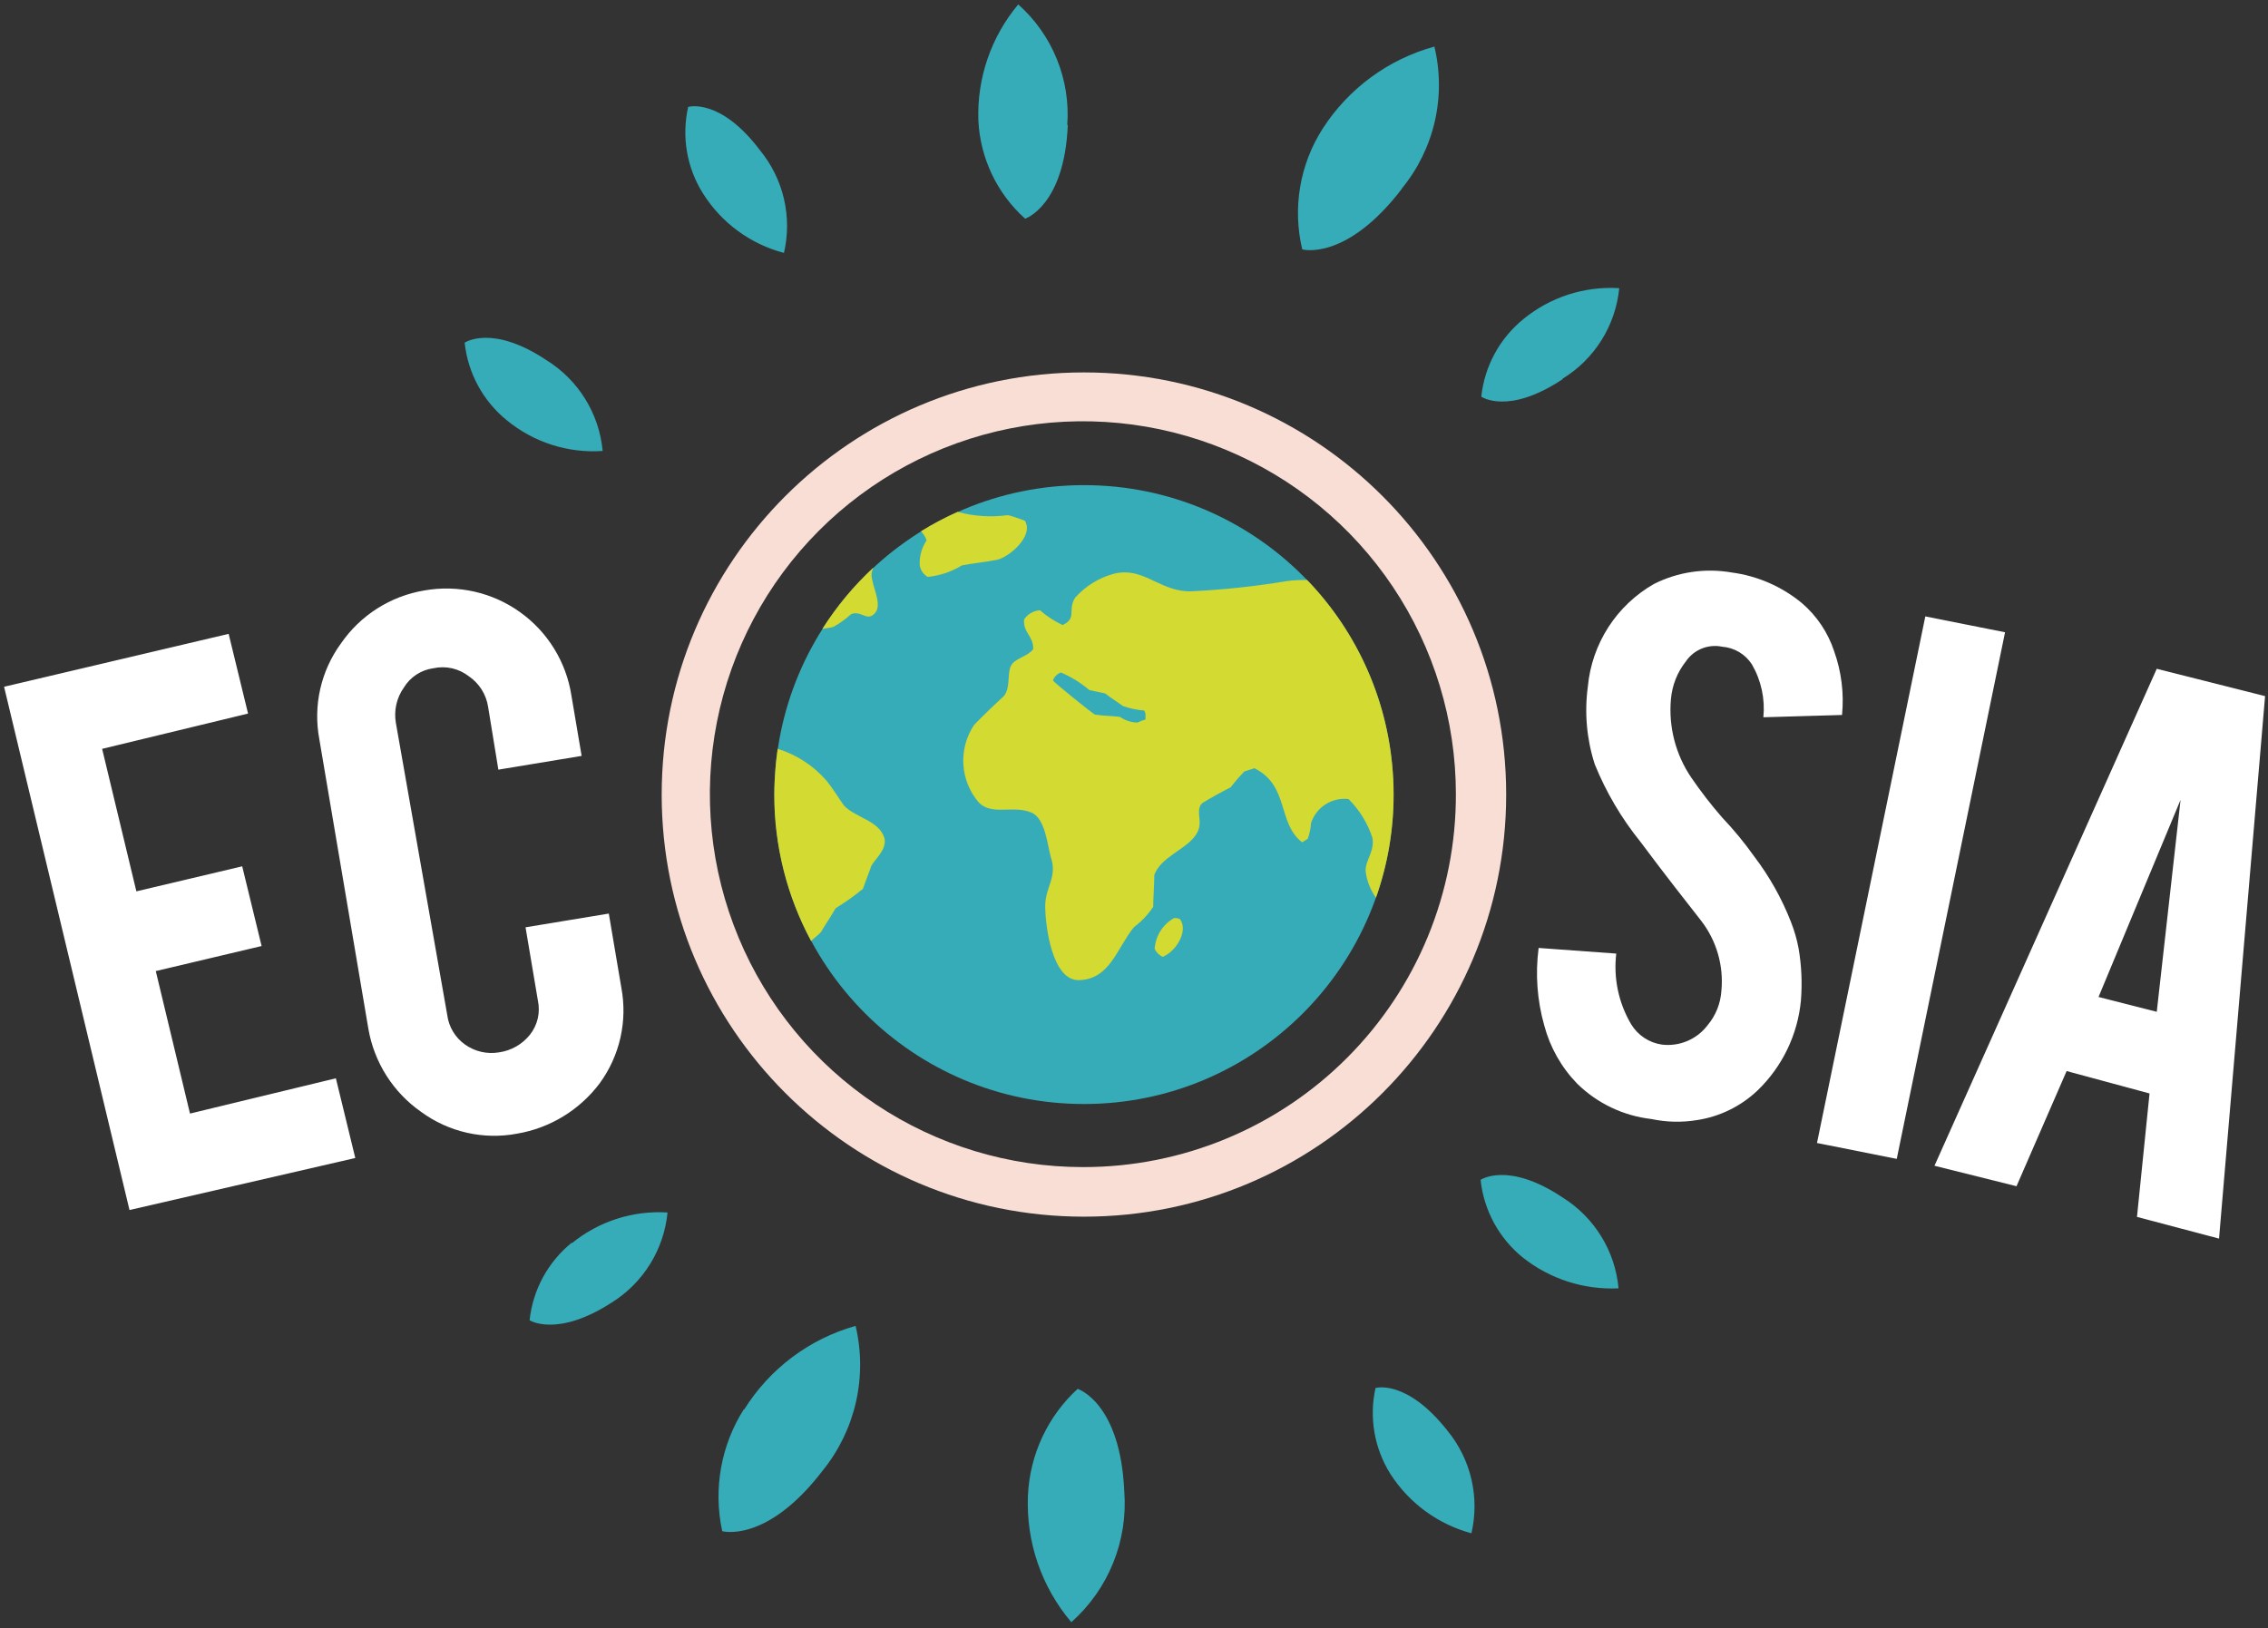 <svg width="149" height="107" viewBox="0 0 149 107" fill="none" xmlns="http://www.w3.org/2000/svg">
<rect x="0" y="0" width="149" height="107" fill="#333333" stroke="none"/>
<path fill-rule="evenodd" clip-rule="evenodd" d="M102.659 78.692C99.066 76.293 97.27 77.533 97.27 77.533C97.481 79.533 98.478 81.367 100.04 82.633C101.823 84.049 104.059 84.769 106.333 84.661C106.223 83.45 105.834 82.281 105.196 81.246C104.559 80.21 103.691 79.336 102.659 78.692V78.692ZM48.873 92.6C47.361 94.982 46.849 97.863 47.448 100.62C47.448 100.62 50.368 101.442 54.042 96.644C55.107 95.33 55.856 93.788 56.232 92.139C56.608 90.489 56.6 88.775 56.209 87.129C53.166 87.986 50.554 89.95 48.885 92.634L48.873 92.6V92.6ZM37.563 81.66C36.001 82.926 35.005 84.76 34.793 86.759C34.793 86.759 36.589 87.917 40.181 85.599C41.206 84.96 42.071 84.093 42.708 83.067C43.345 82.04 43.738 80.881 43.855 79.678C41.582 79.534 39.339 80.254 37.574 81.694L37.562 81.659L37.563 81.66ZM70.823 91.244C69.837 92.143 69.038 93.229 68.474 94.438C67.909 95.647 67.589 96.957 67.532 98.29C67.403 101.32 68.422 104.287 70.382 106.6C71.588 105.531 72.529 104.197 73.132 102.703C73.736 101.209 73.985 99.596 73.86 97.989C73.605 92.182 70.823 91.279 70.823 91.279V91.244V91.244ZM90.374 91.174C89.932 93.125 90.282 95.171 91.348 96.864C92.577 98.777 94.473 100.165 96.668 100.758C96.94 99.588 96.939 98.371 96.666 97.202C96.392 96.032 95.853 94.941 95.091 94.013C92.403 90.606 90.374 91.209 90.374 91.209V91.174V91.174ZM102.659 24.884C103.696 24.247 104.572 23.379 105.217 22.348C105.863 21.316 106.26 20.149 106.379 18.938C104.1 18.794 101.852 19.519 100.086 20.966C98.524 22.232 97.528 24.066 97.316 26.066C97.316 26.066 99.066 27.306 102.659 24.918V24.883V24.884ZM39.59 29.6C39.473 28.397 39.08 27.238 38.443 26.211C37.806 25.184 36.942 24.317 35.916 23.678C32.324 21.279 30.527 22.519 30.527 22.519C30.738 24.519 31.735 26.353 33.297 27.619C35.061 29.069 37.312 29.791 39.59 29.635V29.6ZM51.504 16.62C51.776 15.45 51.775 14.233 51.502 13.064C51.229 11.894 50.69 10.803 49.928 9.875C47.308 6.399 45.211 7.025 45.211 7.025C44.769 8.976 45.119 11.023 46.185 12.715C47.399 14.644 49.3 16.039 51.504 16.62ZM92.066 12.425C93.13 11.14 93.879 9.624 94.256 7.999C94.632 6.374 94.625 4.683 94.234 3.061C91.209 3.893 88.597 5.812 86.898 8.45C86.151 9.615 85.647 10.918 85.416 12.282C85.185 13.646 85.232 15.043 85.553 16.388C85.553 16.388 88.427 17.2 92.101 12.402L92.066 12.425V12.425ZM70.116 8.23C70.225 6.748 69.991 5.261 69.432 3.884C68.874 2.507 68.005 1.277 66.895 0.29C65.108 2.425 64.175 5.145 64.275 7.927C64.336 9.151 64.639 10.351 65.166 11.457C65.693 12.563 66.435 13.553 67.347 14.371C67.347 14.371 69.931 13.525 70.151 8.205L70.116 8.229V8.23Z" fill="#36ACB8"/>
<path fill-rule="evenodd" clip-rule="evenodd" d="M8.508 79.515L0.268 45.13L15.021 41.653L16.296 46.891L6.71 49.21L8.959 58.574L15.912 56.929L17.187 62.167L10.234 63.813L12.482 73.177L22.066 70.859L23.341 76.097L8.508 79.515ZM33.97 74.497C32.879 74.703 31.758 74.682 30.675 74.437C29.593 74.192 28.572 73.728 27.676 73.072C26.763 72.436 25.986 71.625 25.389 70.686C24.793 69.747 24.388 68.698 24.2 67.602L20.978 48.572C20.773 47.481 20.793 46.36 21.038 45.278C21.283 44.195 21.748 43.175 22.403 42.279C23.035 41.362 23.845 40.582 24.785 39.984C25.724 39.387 26.775 38.985 27.873 38.802C28.962 38.608 30.078 38.634 31.157 38.877C32.236 39.12 33.255 39.576 34.155 40.219C35.056 40.861 35.819 41.676 36.4 42.617C36.981 43.558 37.368 44.605 37.539 45.698L38.211 49.673L32.741 50.577L32.069 46.463C32.008 46.055 31.864 45.664 31.645 45.315C31.425 44.966 31.135 44.666 30.794 44.435C30.469 44.184 30.094 44.007 29.693 43.916C29.293 43.826 28.877 43.825 28.476 43.913C28.077 43.966 27.695 44.108 27.358 44.329C27.02 44.55 26.737 44.843 26.529 45.188C26.294 45.521 26.127 45.897 26.037 46.295C25.948 46.693 25.938 47.104 26.008 47.506L29.38 66.686C29.429 67.073 29.557 67.446 29.756 67.781C29.956 68.116 30.222 68.406 30.539 68.633C30.861 68.864 31.225 69.03 31.611 69.119C31.997 69.209 32.397 69.22 32.787 69.154C33.586 69.041 34.312 68.626 34.815 67.996C35.063 67.683 35.238 67.319 35.329 66.93C35.419 66.541 35.422 66.137 35.337 65.747L34.526 60.937L39.996 60.034L40.819 64.901C41.025 65.992 41.004 67.113 40.759 68.195C40.513 69.278 40.049 70.298 39.393 71.194C38.074 72.948 36.133 74.131 33.969 74.497H33.97ZM118.316 65.736C118.106 67.987 117.094 70.089 115.466 71.658C114.371 72.698 112.983 73.378 111.49 73.605C110.494 73.769 109.476 73.745 108.488 73.535C106.653 73.326 104.94 72.51 103.621 71.217C102.583 70.149 101.836 68.832 101.454 67.393C100.984 65.736 100.858 64.001 101.083 62.293L106.183 62.664C105.991 64.274 106.333 65.903 107.156 67.3C107.373 67.66 107.668 67.968 108.019 68.201C108.369 68.433 108.767 68.585 109.184 68.645C109.752 68.713 110.328 68.63 110.854 68.407C111.381 68.183 111.839 67.826 112.185 67.37C112.717 66.735 113.033 65.947 113.089 65.121C113.251 63.461 112.77 61.802 111.745 60.486C110.841 59.326 109.497 57.635 107.77 55.316C106.524 53.774 105.512 52.056 104.768 50.218C104.239 48.573 104.085 46.831 104.316 45.118C104.445 43.727 104.908 42.388 105.664 41.214C106.421 40.04 107.449 39.065 108.662 38.373C110.237 37.581 112.025 37.317 113.762 37.62C115.468 37.845 117.075 38.548 118.397 39.648C119.368 40.486 120.093 41.571 120.495 42.788C120.976 44.131 121.154 45.564 121.016 46.984L115.848 47.134C115.967 45.925 115.704 44.709 115.094 43.658C114.881 43.328 114.594 43.051 114.256 42.85C113.919 42.649 113.539 42.529 113.147 42.499C112.696 42.404 112.226 42.446 111.799 42.62C111.372 42.793 111.006 43.09 110.748 43.473C110.19 44.183 109.852 45.041 109.775 45.941C109.611 47.768 110.086 49.595 111.119 51.11C111.743 52.022 112.42 52.897 113.147 53.73C113.907 54.528 114.607 55.38 115.245 56.279C116.237 57.583 117.045 59.019 117.644 60.544C117.876 61.124 118.051 61.725 118.165 62.34C118.355 63.461 118.405 64.602 118.316 65.736V65.736ZM124.61 76.154L119.37 75.111L126.487 40.506L131.725 41.549L124.61 76.154ZM135.77 70.383L132.478 77.951L127.089 76.606L141.692 43.948L148.808 45.744L145.783 81.393L140.393 79.967L141.217 71.855L135.77 70.383V70.383ZM143.256 52.559L137.867 65.515L141.692 66.489L143.256 52.559V52.559Z" fill="white"/>
<path fill-rule="evenodd" clip-rule="evenodd" d="M43.47 52.213C43.47 67.533 55.89 79.952 71.211 79.952C86.531 79.952 98.951 67.532 98.951 52.213C98.951 36.893 86.531 24.473 71.211 24.473C55.891 24.473 43.471 36.893 43.471 52.213H43.47ZM48.524 61.614C46.657 57.138 46.161 52.209 47.099 47.45C48.036 42.692 50.364 38.319 53.788 34.884C57.213 31.45 61.579 29.11 66.335 28.159C71.091 27.208 76.022 27.69 80.503 29.544C84.985 31.397 88.816 34.537 91.512 38.569C94.208 42.6 95.647 47.34 95.647 52.19C95.653 55.404 95.025 58.587 93.8 61.559C92.574 64.53 90.776 67.23 88.506 69.506C86.237 71.782 83.541 73.588 80.573 74.821C77.606 76.055 74.424 76.691 71.21 76.694H71.14C66.303 76.694 61.574 75.261 57.549 72.578C53.524 69.894 50.383 66.079 48.523 61.614H48.524Z" fill="#F9DED6"/>
<path fill-rule="evenodd" clip-rule="evenodd" d="M50.88 52.214C50.88 63.444 59.984 72.549 71.214 72.549C82.446 72.549 91.55 63.444 91.55 52.214C91.55 40.984 82.446 31.88 71.214 31.88C59.984 31.88 50.88 40.984 50.88 52.214V52.214Z" fill="#36ACB8"/>
<path fill-rule="evenodd" clip-rule="evenodd" d="M54.026 41.327C54.298 41.275 54.563 41.262 54.761 41.189C55.173 40.959 55.557 40.684 55.906 40.367C56.202 40.234 56.44 40.321 56.658 40.408C56.934 40.517 57.181 40.627 57.478 40.298C58.009 39.706 57.258 38.501 57.258 37.748C57.271 37.592 57.315 37.439 57.381 37.295C56.094 38.49 54.967 39.845 54.026 41.327V41.327ZM51.07 49.349C51.015 49.746 50.971 50.146 50.94 50.546C50.892 51.115 50.867 51.685 50.866 52.256C50.869 55.6 51.7 58.891 53.284 61.836C53.497 61.63 53.718 61.48 53.93 61.256C54.231 60.736 54.6 60.214 54.9 59.681C55.527 59.299 56.127 58.873 56.693 58.406C56.842 57.954 57.063 57.433 57.213 56.981C57.361 56.531 58.252 55.938 58.113 55.105C57.778 53.924 56.276 53.772 55.454 52.949C55.085 52.428 54.704 51.79 54.3 51.304C53.447 50.317 52.334 49.591 51.088 49.207C51.081 49.254 51.077 49.302 51.071 49.349H51.07ZM73.174 37.703C72.191 37.969 71.307 38.517 70.631 39.278C70.111 40.101 70.781 40.622 69.811 41.074C69.271 40.82 68.769 40.493 68.32 40.101C67.899 40.131 67.515 40.351 67.279 40.703C67.211 41.606 67.881 41.745 67.881 42.649C67.511 43.171 66.608 43.252 66.389 43.809C66.169 44.364 66.389 45.232 65.939 45.754C65.275 46.362 64.628 46.988 63.998 47.631C63.485 48.397 63.236 49.31 63.29 50.23C63.344 51.151 63.698 52.028 64.297 52.729C64.805 53.239 65.457 53.222 66.147 53.203C66.678 53.189 67.232 53.175 67.764 53.401C68.667 53.773 68.805 55.498 69.035 56.321C69.486 57.664 68.667 58.268 68.667 59.541C68.667 60.817 69.117 64.488 70.909 64.408C72.931 64.338 73.372 62.311 74.492 60.932C74.989 60.559 75.419 60.104 75.764 59.587C75.764 58.917 75.834 58.163 75.834 57.492C76.284 56.333 77.705 55.915 78.444 55.024C79.185 54.131 78.514 53.529 78.896 52.856C78.914 52.856 78.932 52.849 78.945 52.836C78.958 52.823 78.966 52.805 78.966 52.787C79.566 52.417 80.121 52.114 80.836 51.745C81.12 51.381 81.421 51.033 81.739 50.701L82.41 50.482C84.72 51.64 83.9 54.072 85.543 55.348C85.692 55.278 85.761 55.198 85.911 55.128C86.036 54.793 86.109 54.44 86.132 54.084C86.298 53.578 86.633 53.144 87.082 52.857C87.531 52.57 88.065 52.447 88.594 52.508C89.312 53.221 89.851 54.095 90.164 55.058C90.315 55.962 89.714 56.483 89.714 57.224C89.784 57.864 90.024 58.471 90.394 58.994C90.396 58.994 90.396 58.994 90.396 58.992C91.166 56.815 91.559 54.522 91.557 52.213V52.205C91.557 51.871 91.549 51.539 91.532 51.21L91.522 51.054C91.251 46.205 89.248 41.615 85.878 38.118C85.425 38.106 84.973 38.129 84.524 38.188C82.424 38.539 80.305 38.763 78.179 38.86C76.418 38.86 75.402 37.612 73.885 37.612C73.66 37.612 73.425 37.639 73.174 37.703V37.703ZM73.579 47.109C73.059 47.04 72.423 47.04 71.937 46.959C71.869 46.959 69.245 44.862 69.175 44.711C69.22 44.592 69.289 44.484 69.379 44.395C69.468 44.305 69.576 44.236 69.695 44.191C70.375 44.479 71.006 44.87 71.568 45.349L72.608 45.569C72.978 45.869 73.359 46.09 73.764 46.392C74.222 46.556 74.699 46.657 75.184 46.692C75.184 46.762 75.254 46.844 75.254 46.912V47.284C75.074 47.33 74.899 47.396 74.734 47.481C74.32 47.476 73.918 47.346 73.579 47.109V47.109Z" fill="#D3DA31"/>
<path fill-rule="evenodd" clip-rule="evenodd" d="M77.128 60.33C76.764 60.535 76.457 60.828 76.235 61.182C76.013 61.537 75.883 61.941 75.858 62.358C75.968 62.584 76.151 62.767 76.376 62.879C77.198 62.577 78.099 61.234 77.532 60.411C77.409 60.343 77.268 60.315 77.128 60.331V60.33ZM60.507 34.911C60.672 35.081 60.797 35.287 60.877 35.511C60.547 35.994 60.388 36.574 60.425 37.157C60.479 37.473 60.669 37.75 60.945 37.91C61.74 37.831 62.506 37.574 63.187 37.157C63.938 37.007 64.76 36.937 65.499 36.787C66.239 36.635 67.937 35.269 67.337 34.227C66.967 34.076 66.29 33.842 66.181 33.855C65.088 34.001 63.976 33.926 62.911 33.637C62.078 34.01 61.275 34.434 60.507 34.911V34.911Z" fill="#D3DA31"/>
</svg>

